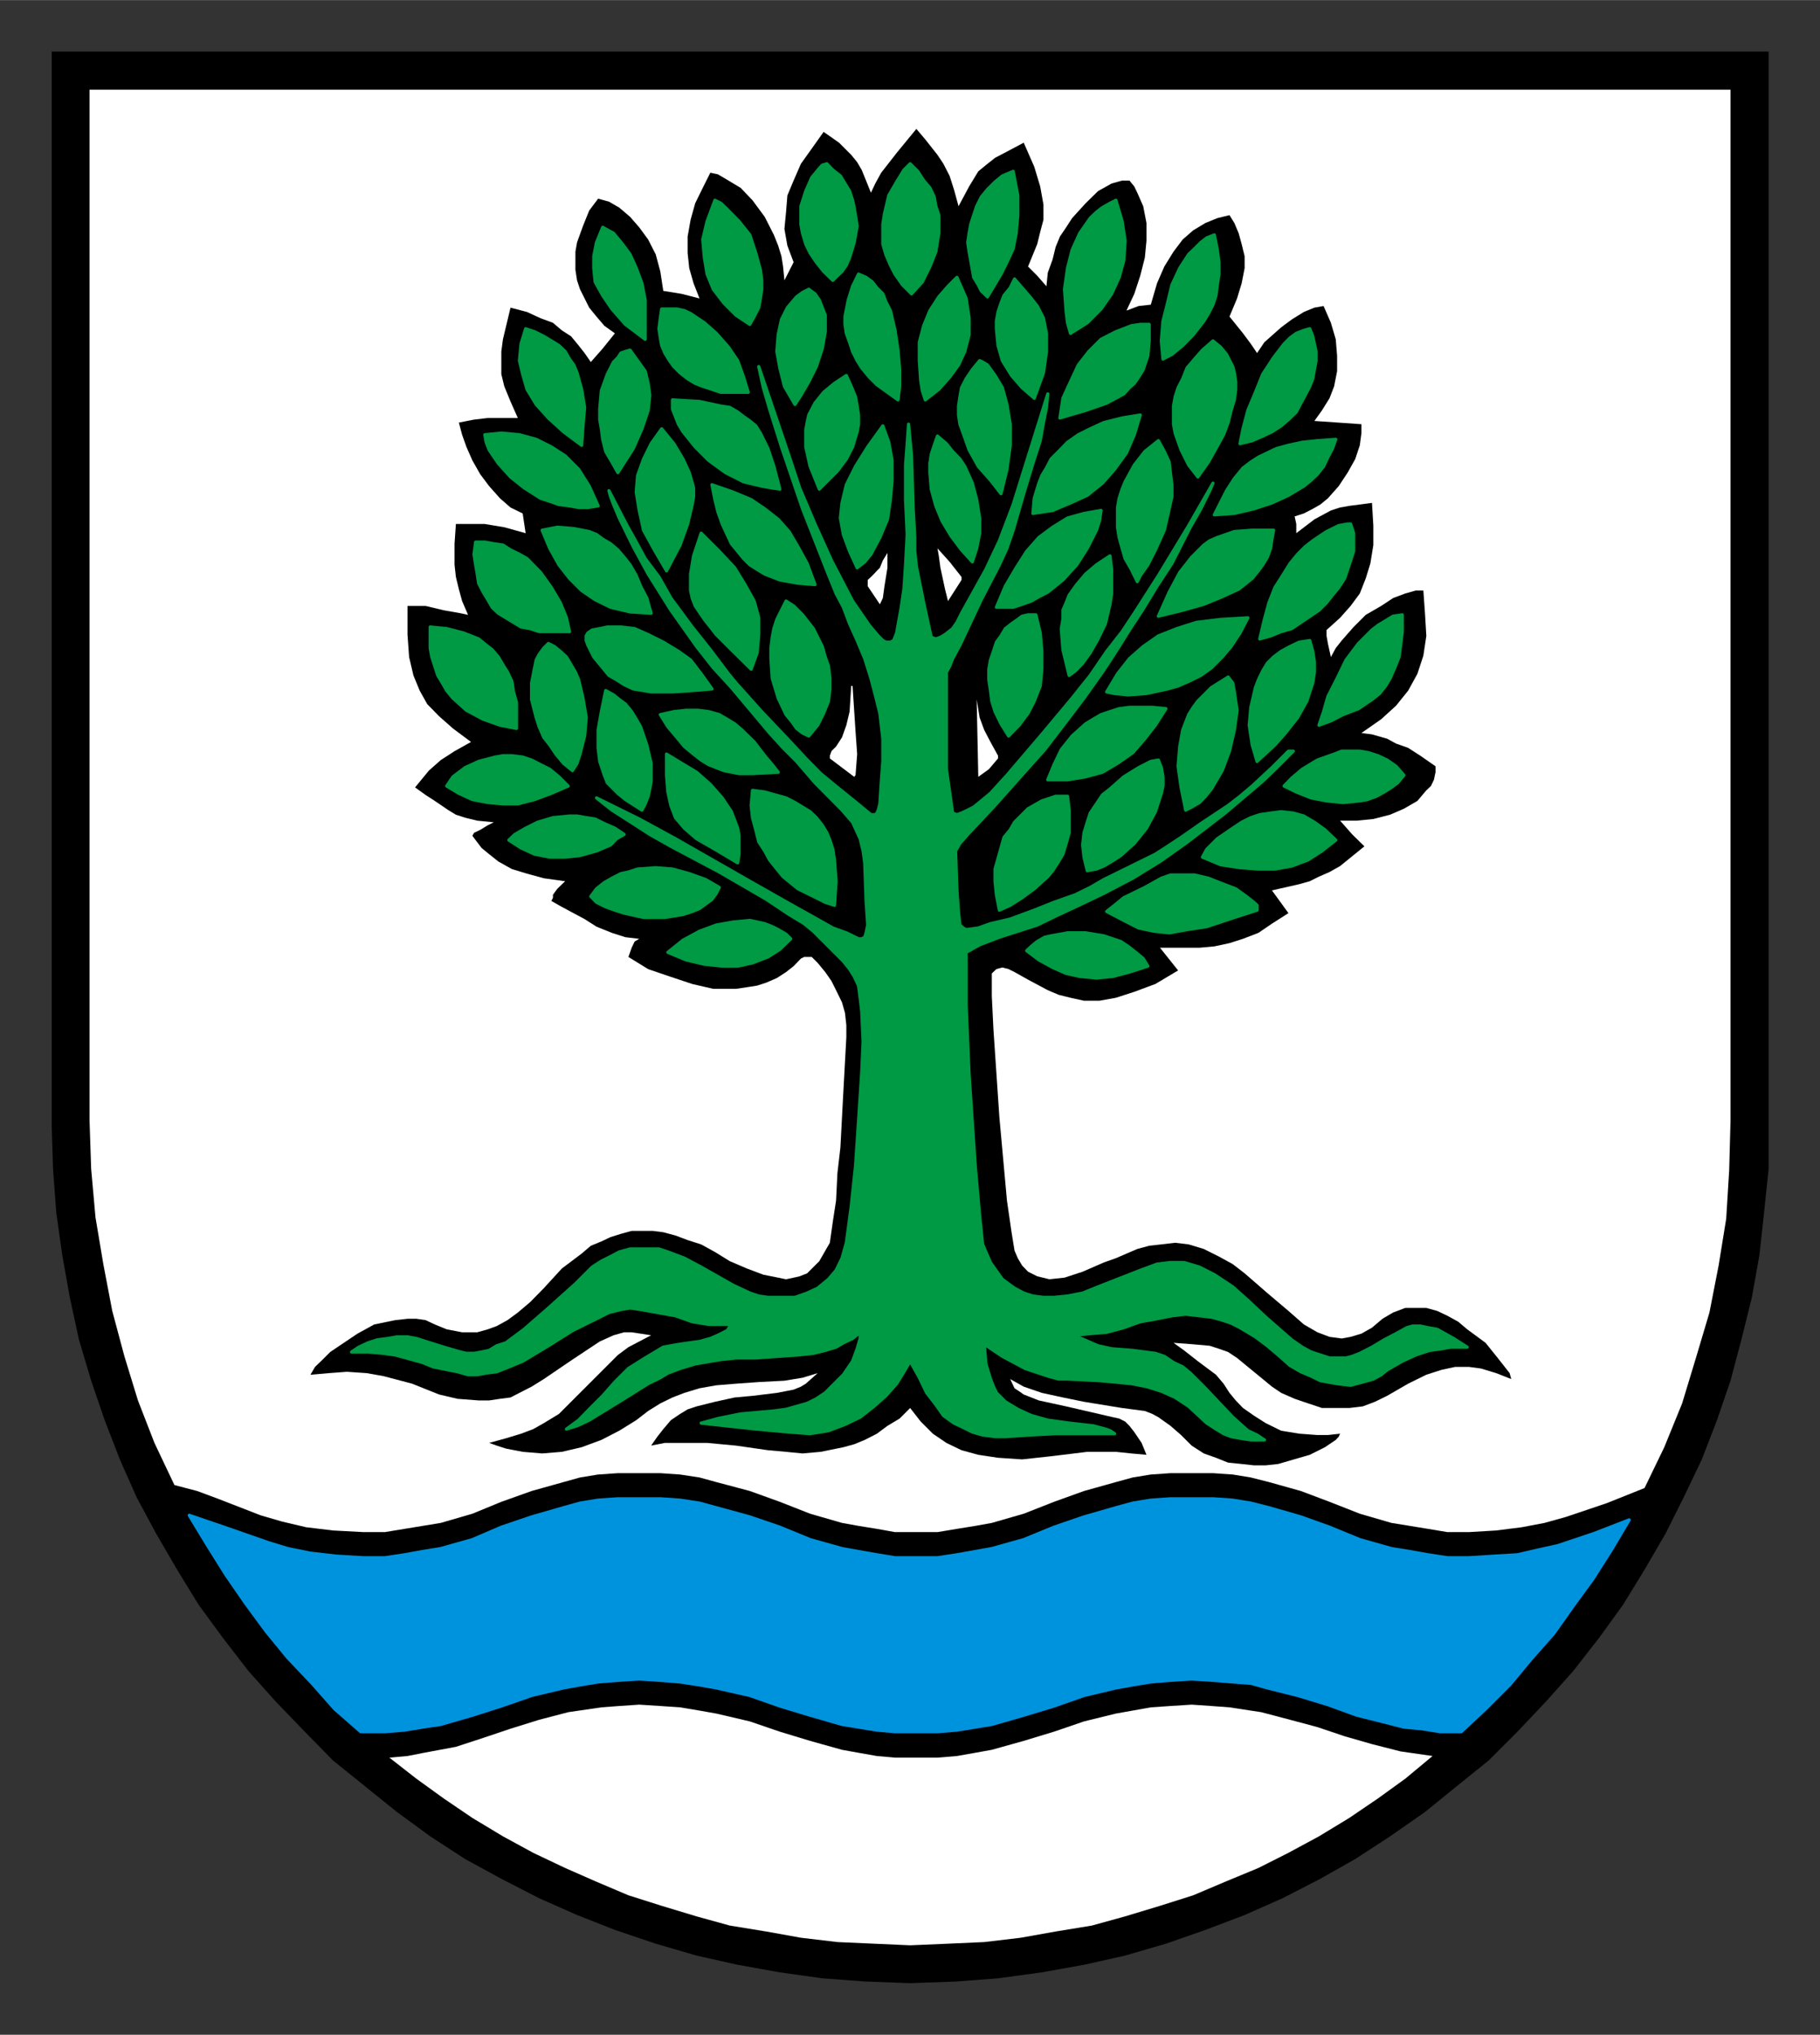<?xml version="1.0" encoding="UTF-8"?>
<!DOCTYPE svg  PUBLIC '-//W3C//DTD SVG 1.0//EN'  'http://www.w3.org/TR/2001/REC-SVG-20010904/DTD/svg10.dtd'>
<svg width="687" height="768" version="1.0" viewBox="-2.381 -2.381 84.138 94.05" xmlns="http://www.w3.org/2000/svg">
<rect x="-2.381" y="-2.381" width="84.138" height="94.05" fill="#333333" stroke="none"/>
<defs>
<clipPath id="b">
<path d="m354.48 510.24h63.71v-71.63h-63.71v71.63z"/>
</clipPath>
<clipPath id="a">
<path d="m354.48 510.24h63.71v-71.63h-63.71v71.63z"/>
</clipPath>
</defs>
<g transform="translate(-335.31 -487.72)">
<g transform="matrix(1.25 0 0 1.25 -107.92 -60.657)">
<g clip-path="url(#b)">
<path d="m354.59 438.7h63.5v39.69 1.63l-0.17 1.62-0.17 1.56-0.28 1.57-0.39 1.57-0.4 1.51-0.5 1.46-0.56 1.45-0.67 1.4-0.67 1.34-0.78 1.34-0.79 1.29-0.89 1.23-0.96 1.23-1.01 1.13-1.05 1.11-1.07 1.07-1.18 0.95-1.17 0.95-1.29 0.9-1.29 0.84-1.29 0.73-1.4 0.72-1.4 0.62-1.45 0.55-1.46 0.51-1.51 0.44-1.52 0.34-1.56 0.28-1.62 0.22-1.57 0.12-1.68 0.06-1.63-0.06-1.62-0.12-1.57-0.22-1.56-0.28-1.52-0.34-1.51-0.44-1.51-0.51-1.4-0.55-1.4-0.62-1.4-0.72-1.34-0.73-1.29-0.84-1.23-0.9-2.36-1.9-1.05-1.07-1.07-1.11-1.01-1.13-0.95-1.23-0.9-1.23-0.79-1.29-0.78-1.34-0.72-1.34-0.62-1.4-0.56-1.45-0.5-1.46-0.45-1.51-0.34-1.57-0.28-1.57-0.22-1.56-0.12-1.62-0.05-1.63v-39.69z" fill-rule="evenodd"/>
</g>
<g clip-path="url(#a)">
<path d="m376.32 498.88v0l-0.79 0.05-0.73 0.06-0.67 0.11-0.61 0.11-1.18 0.28-1.12 0.39-1.07 0.34-1.17 0.34-0.67 0.1-0.67 0.11-0.73 0.06h-0.78-0.11v0l-0.96-0.84-0.84-0.95-0.9-0.95-0.78-0.95-0.78-1.06-0.73-1.06-0.67-1.07-0.68-1.12v0l1.46 0.5 1.46 0.51 0.72 0.22 0.84 0.17 0.95 0.11 1.02 0.06v0h0.78l0.73-0.11 0.67-0.12 0.67-0.11 1.17-0.33 1.07-0.46 1.12-0.38 1.18-0.34 0.61-0.17 0.67-0.11 0.73-0.05h0.79v0h0.78l0.73 0.05 0.72 0.11 1.86 0.51 1.11 0.38 1.12 0.46 1.18 0.33 0.61 0.11 0.68 0.12 0.67 0.11h0.79v0h0.78l0.72-0.11 0.68-0.12 0.61-0.11 1.18-0.33 1.12-0.46 1.11-0.38 1.18-0.34 0.62-0.17 0.67-0.11 0.73-0.05h0.78v0h0.79l0.73 0.05 0.67 0.11 0.67 0.17 1.18 0.34 1.06 0.38 1.12 0.46 1.17 0.33 0.68 0.11 0.67 0.12 0.72 0.11h0.79v0l0.95-0.06 0.85-0.05 0.78-0.18 0.72-0.16 1.34-0.45 1.29-0.5v0l-0.66 1.11-0.68 1.07-0.73 1-0.72 1.02-0.84 0.95-0.79 0.95-0.89 0.89-0.9 0.84v0h-0.78l-0.68-0.11-0.66-0.06-0.62-0.16-1.12-0.28-1.07-0.39-1.12-0.34-1.12-0.28-0.61-0.17-0.67-0.05-0.73-0.06-0.79-0.05v0l-0.78 0.05-0.73 0.06-0.67 0.11-0.62 0.11-1.18 0.28-1.11 0.39-1.12 0.34-1.18 0.34-0.61 0.1-0.68 0.11-0.72 0.06h-0.78v0h-0.79l-0.67-0.06-0.68-0.11-0.61-0.1-1.18-0.34-1.12-0.34-1.11-0.39-1.24-0.28-0.62-0.11-0.72-0.11-0.73-0.06-0.78-0.05v0z" fill="#0093dd" stroke="#0093dd" stroke-linecap="round" stroke-linejoin="round" stroke-miterlimit="10" stroke-width=".12"/>
<path d="m399.44 490.04v0l-0.27-0.18-0.34-0.16-0.56-0.5-1.01-1.07-0.56-0.56-0.28-0.23-0.34-0.16-0.34-0.23-0.33-0.11-0.39-0.05-0.45-0.06v0l-0.78-0.06-0.5-0.11-0.9-0.39v0l0.61-0.06 0.61-0.05 0.63-0.17 0.61-0.22v0l0.62-0.11 0.55-0.11 0.51-0.06 0.51 0.06 0.44 0.05 0.4 0.11 0.33 0.11 0.33 0.17 0.57 0.34 0.44 0.33 0.46 0.39v0l0.38 0.34 0.4 0.23 0.38 0.16 0.34 0.17 0.28 0.05 0.34 0.06 0.5 0.06 0.45-0.12 0.39-0.11 0.29-0.16 0.22-0.18v0l0.56-0.32 0.5-0.23 0.51-0.17 0.44-0.06 0.34-0.06h0.28 0.33v0l-0.5-0.32-0.61-0.34-0.34-0.06-0.28-0.06h-0.29l-0.21 0.06v0l-0.4 0.22-0.44 0.23-0.45 0.27-0.45 0.23-0.28 0.11-0.23 0.06h-0.33-0.28l-0.68-0.22-0.33-0.18-0.39-0.27v0l-0.96-0.84-0.66-0.62-0.56-0.5v0l-0.68-0.45-0.55-0.28-0.57-0.17h-0.5l-0.5 0.06-0.62 0.23-1.56 0.61v0l-0.57 0.23-0.56 0.11-0.5 0.05h-0.39l-0.39-0.05-0.34-0.11-0.34-0.18-0.22-0.16-0.23-0.17-0.16-0.22-0.28-0.4-0.17-0.39-0.12-0.28v0l-0.11-1.06-0.16-1.8-0.23-3.41v0l-0.11-2.57v-1.96 0l0.5-0.28 0.73-0.28 1.4-0.45v0l0.68-0.33 0.73-0.34v0l1.05-0.5 1.07-0.56 1.01-0.62 0.95-0.67v0l1.46-1.12 1.39-1.18v0l0.57-0.55 0.56-0.56v0h-0.18v0l-0.61 0.61-0.73 0.68v0l-0.45 0.38-0.44 0.34-1.01 0.67v0l-0.73 0.51v0l-0.5 0.33-0.45 0.29v0l-1.91 0.94v0l-0.5 0.29-0.55 0.27v0l-0.79 0.28-0.73 0.29v0l-0.89 0.33v0l-0.73 0.17v0l-0.45 0.16-0.45 0.06v0l-0.11-0.06-0.12-0.11v0l-0.05-0.44-0.06-0.84-0.05-1.46v0l0.16-0.28 0.29-0.33 0.95-1.01v0l1.9-2.13v0l0.73-0.95v0l0.72-0.95v0l0.68-0.96v0l0.22-0.33v0l0.4-0.62 0.38-0.61v0l0.51-0.78v0l0.51-0.84 0.55-0.84v0l0.68-1.34v0l0.39-0.68 0.22-0.45 0.11-0.22v0l0.12-0.28v0l-0.9 1.57v0l-1.12 1.85v0l-0.89 1.39v0l-0.45 0.68-0.57 0.73v0l-0.61 0.89-0.67 0.84v0l-1.12 1.34-1.29 1.51-0.61 0.67-0.62 0.51-0.22 0.11-0.23 0.11-0.17 0.06-0.16-0.06v0l-0.11-0.78-0.12-0.84v0-0.67-0.73-1.46 0-0.39-0.34 0l0.12-0.22 0.11-0.28 0.27-0.5v0l0.79-1.68v0l0.67-1.29v0l0.28-0.61 0.23-0.67 0.39-1.35v0l0.34-1.12v0l0.27-0.84v0l0.12-0.67v0l0.11-0.56 0.05-0.5v0l-0.84 2.68v0l-0.44 1.41-0.51 1.34v0l-0.5 1.06-0.56 1.01v0l-0.34 0.61-0.17 0.34-0.16 0.23v0l-0.28 0.22-0.17 0.1-0.17 0.06-0.17-0.06v0l-0.11-0.5-0.17-0.78-0.27-1.34v0l-0.06-0.56v-0.51l-0.06-1.06v0l-0.06-1.96-0.11-1.17v0l-0.05 0.72-0.06 0.79v0 1.28l0.06 1.29v0l-0.06 1.12v0l-0.06 0.9-0.11 0.73v0l-0.11 0.61-0.05 0.28-0.11 0.28v0l-0.12 0.06h-0.06-0.11v0l-0.11-0.06-0.17-0.17-0.33-0.39-0.62-0.9v0l-0.78-1.5v0l-0.61-1.35-0.57-1.34v0l-0.39-1.18v0l-1.12-3.3v0l0.17 0.78 0.23 0.79v0l0.44 1.4 0.78 2.29 0.9 2.29 0.34 0.84 0.27 0.51v0l0.23 0.61 0.28 0.62 0.28 0.67 0.23 0.73v0l0.16 0.61 0.17 0.68v0l0.11 0.94v0.84l-0.06 0.79-0.05 0.78v0l-0.06 0.23-0.05 0.11-0.06 0.06h-0.16v0l-0.62-0.51-0.62-0.5-0.62-0.51-0.55-0.56v0l-0.68-0.73v0l-0.95-1-0.95-1.06v0l-0.28-0.34v0l-0.67-0.89v0l-0.67-0.84v0l-0.79-1.07v0l-0.44-0.78v0l-0.51-0.68v0l-0.33-0.61-0.34-0.61-0.67-1.29v0l0.06 0.22 0.11 0.29 0.21 0.5v0l0.52 1.06 0.55 1.01v0l0.84 1.34 0.95 1.34v0l0.62 0.79 0.67 0.73v0l1.41 1.68v0l0.5 0.55 0.5 0.5v0l0.68 0.79v0l1 1.01v0l0.39 0.45v0l0.28 0.61v0l0.11 0.45 0.06 0.44v0l0.05 1.41 0.06 0.89-0.06 0.29-0.05 0.16v0l-0.11 0.06h-0.12v0l-0.45-0.22-0.5-0.18v0l-0.78-0.44-0.72-0.4-1.57-0.89v0l-2.75-1.57v0l-1.34-0.73v0l-1.58-0.78v0l0.57 0.45 0.61 0.39v0l0.79 0.51 0.78 0.44v0l1.79 0.95 1.74 1.01v0l0.84 0.56 0.56 0.34 0.34 0.28v0l1.11 1.11 0.23 0.29 0.17 0.27 0.16 0.34 0.06 0.45 0.06 0.51v0l0.05 1.11-0.05 1.12v0l-0.12 1.84-0.11 1.63-0.16 1.51-0.18 1.34v0l-0.16 0.57-0.22 0.45-0.28 0.33-0.4 0.33-0.39 0.18-0.45 0.16h-0.5-0.5v0l-0.34-0.05-0.33-0.11-0.62-0.29-1.18-0.67-0.62-0.33-0.61-0.23-0.33-0.11h-0.34-0.34-0.39v0l-0.4 0.11-0.32 0.17-0.34 0.17-0.34 0.22v0l-0.62 0.62v0l-1.06 0.95-0.84 0.73-0.67 0.5-0.34 0.11-0.28 0.17-0.28 0.06-0.28 0.05h-0.28l-0.22-0.05-0.62-0.18-0.67-0.21v0l-0.34-0.11-0.33-0.06h-0.39l-0.34 0.06-0.39 0.05-0.34 0.11-0.34 0.16-0.27 0.18v0h0.61l0.57 0.05 0.44 0.06 0.4 0.11 0.61 0.17 0.39 0.16v0l0.9 0.18 0.39 0.11h0.34l0.33-0.06 0.39-0.05 0.45-0.18 0.51-0.21v0l0.95-0.57 0.89-0.56v0l0.89-0.44 0.46-0.23 0.44-0.11v0l0.34-0.06 0.39 0.06v0l0.62 0.11 0.67 0.12 0.62 0.22 0.61 0.1v0h0.45 0.39v0l-0.16 0.23-0.34 0.17-0.28 0.12-0.4 0.11-0.72 0.1-0.34 0.06-0.28 0.05v0l-0.67 0.4-0.62 0.39-0.5 0.5-0.45 0.51v0l-0.5 0.5-0.39 0.4-0.45 0.33v0l0.39-0.12 0.45-0.21 1.11-0.68 1.07-0.67 0.45-0.22 0.28-0.17v0l0.45-0.17 0.56-0.17 0.95-0.16 0.56-0.06h0.73v0l1.56-0.11 0.57-0.06 0.44-0.11 0.4-0.12 0.27-0.16 0.34-0.16 0.28-0.23v0 0.23l-0.11 0.38-0.17 0.46-0.34 0.5-0.67 0.67-0.33 0.22-0.34 0.17-0.78 0.22-0.45 0.06v0l-1.23 0.11-0.84 0.17-0.62 0.17v0l2.02 0.22 1.23 0.11 0.78 0.06v0l0.68-0.11 0.61-0.23 0.56-0.27 0.51-0.4 0.44-0.39 0.4-0.45 0.27-0.44 0.23-0.39v0l0.34 0.61 0.27 0.56 0.34 0.44 0.28 0.4 0.39 0.28 0.34 0.16 0.34 0.17 0.38 0.11 0.46 0.06h0.38l0.91-0.06 0.95-0.05h1.05v0h1.13v0l-0.17-0.11-0.17-0.06-0.45-0.12-0.89-0.1v0l-0.79-0.11-0.61-0.17-0.5-0.23-0.46-0.28-0.33-0.33-0.11-0.23-0.11-0.28-0.17-0.56-0.06-0.73v0l0.34 0.23 0.33 0.22 0.84 0.45 0.84 0.28 0.4 0.11h0.33v0l1.18 0.06 0.56 0.05 0.62 0.06 0.56 0.11 0.55 0.17 0.51 0.23 0.5 0.33v0l0.67 0.62 0.34 0.22 0.28 0.17 0.28 0.11 0.33 0.06 0.4 0.06h0.5v0z" fill="#094" fill-rule="evenodd" stroke="#094" stroke-linecap="round" stroke-linejoin="round" stroke-miterlimit="10" stroke-width=".12"/>
<path d="m395.13 472.52v0l-0.17-0.28-0.28-0.23-0.28-0.22-0.27-0.18-0.63-0.21-0.67-0.11h-0.67l-0.61 0.11-0.23 0.05-0.28 0.16-0.22 0.18-0.17 0.16v0l0.45 0.34 0.51 0.28 0.5 0.22 0.5 0.11 0.62 0.06 0.61-0.06 0.61-0.16 0.68-0.22v0z" fill="#094" fill-rule="evenodd" stroke="#094" stroke-linecap="round" stroke-linejoin="round" stroke-miterlimit="10" stroke-width=".12"/>
<path d="m381.92 471.51v0l-0.17-0.17-0.29-0.17-0.22-0.11-0.28-0.11-0.55-0.12-0.62 0.06-0.62 0.11-0.62 0.23-0.61 0.33-0.56 0.45v0l0.67 0.28 0.68 0.16 0.66 0.07h0.57l0.55-0.12 0.57-0.22 0.44-0.28 0.4-0.39v0z" fill="#094" fill-rule="evenodd" stroke="#094" stroke-linecap="round" stroke-linejoin="round" stroke-miterlimit="10" stroke-width=".12"/>
<path d="m399.17 470.45v0-0.18l-0.12-0.11-0.28-0.22-0.39-0.28-0.45-0.17-0.56-0.22-0.51-0.12h-0.5-0.39v0l-0.34 0.12-0.61 0.34-0.78 0.38-0.34 0.28-0.29 0.23v0l0.63 0.33 0.55 0.28 0.57 0.12 0.56 0.06 0.66-0.12 0.73-0.11 0.84-0.28 1.02-0.33v0z" fill="#094" fill-rule="evenodd" stroke="#094" stroke-linecap="round" stroke-linejoin="round" stroke-miterlimit="10" stroke-width=".12"/>
<path d="m379.28 469.61v0l-0.5-0.29-0.61-0.22-0.62-0.17-0.62-0.05-0.67 0.05-0.34 0.11-0.28 0.06-0.33 0.17-0.28 0.16-0.29 0.23-0.21 0.28v0l0.21 0.22 0.34 0.17 0.34 0.12 0.34 0.11 0.72 0.16h0.79l0.67-0.11 0.34-0.11 0.27-0.11 0.46-0.34 0.16-0.22 0.11-0.22v0z" fill="#094" fill-rule="evenodd" stroke="#094" stroke-linecap="round" stroke-linejoin="round" stroke-miterlimit="10" stroke-width=".12"/>
<path d="m389.64 470.45v0l0.4-0.18 0.44-0.28 0.45-0.33 0.5-0.45 0.18-0.22 0.22-0.34 0.16-0.27 0.12-0.4 0.11-0.39v-0.39-0.45l-0.06-0.51v0h-0.23-0.21l-0.51 0.17-0.51 0.29-0.5 0.5-0.16 0.28-0.23 0.28-0.33 1.17v0.45l0.05 0.5 0.11 0.57v0z" fill="#094" fill-rule="evenodd" stroke="#094" stroke-linecap="round" stroke-linejoin="round" stroke-miterlimit="10" stroke-width=".12"/>
<path d="m383.54 470.27v0l0.06-0.89-0.06-0.79-0.06-0.39-0.11-0.34-0.11-0.27-0.17-0.28-0.22-0.28-0.23-0.22-0.56-0.34-0.33-0.17-0.4-0.11-0.39-0.11-0.45-0.06v0l-0.05 0.56 0.05 0.45 0.12 0.45 0.11 0.44 0.22 0.34 0.18 0.33 0.27 0.34 0.23 0.28 0.55 0.45 0.57 0.28 0.44 0.22 0.34 0.11v0z" fill="#094" fill-rule="evenodd" stroke="#094" stroke-linecap="round" stroke-linejoin="round" stroke-miterlimit="10" stroke-width=".12"/>
<path d="m392.89 468.99v0l0.34-0.06 0.27-0.11 0.29-0.17 0.34-0.22 0.5-0.45 0.45-0.56 0.33-0.61 0.22-0.68 0.06-0.27v-0.34l-0.06-0.34-0.11-0.28v0l-0.28 0.05-0.45 0.23-0.55 0.34-0.51 0.45-0.28 0.22-0.22 0.33-0.23 0.34-0.11 0.34-0.12 0.39-0.05 0.45 0.05 0.45 0.12 0.5v0z" fill="#094" fill-rule="evenodd" stroke="#094" stroke-linecap="round" stroke-linejoin="round" stroke-miterlimit="10" stroke-width=".12"/>
<path d="m402.08 467.86v0l-0.4-0.38-0.39-0.28-0.39-0.23-0.39-0.11-0.45-0.05-0.39 0.05-0.4 0.06-0.33 0.11-0.34 0.17-0.33 0.22-0.57 0.39-0.39 0.39-0.16 0.29v0l0.67 0.28 0.72 0.11 0.68 0.05h0.61l0.62-0.11 0.61-0.23 0.51-0.33 0.51-0.4v0z" fill="#094" fill-rule="evenodd" stroke="#094" stroke-linecap="round" stroke-linejoin="round" stroke-miterlimit="10" stroke-width=".12"/>
<path d="m379.96 468.7v0l0.05-0.32v-0.34-0.34l-0.05-0.28-0.23-0.61-0.34-0.51-0.44-0.5-0.51-0.45-0.55-0.33-0.56-0.34v0 0.78l0.05 0.62 0.11 0.5 0.17 0.45 0.33 0.39 0.45 0.39 0.68 0.39 0.84 0.5v0z" fill="#094" fill-rule="evenodd" stroke="#094" stroke-linecap="round" stroke-linejoin="round" stroke-miterlimit="10" stroke-width=".12"/>
<path d="m375.76 467.65v0l-0.34-0.23-0.39-0.17-0.34-0.17-0.33-0.05-0.34-0.06h-0.28l-0.61 0.06-0.57 0.17-0.44 0.22-0.4 0.23-0.22 0.21v0l0.45 0.29 0.5 0.23 0.56 0.11h0.57l0.55-0.06 0.61-0.17 0.52-0.22 0.22-0.23 0.28-0.16v0z" fill="#094" fill-rule="evenodd" stroke="#094" stroke-linecap="round" stroke-linejoin="round" stroke-miterlimit="10" stroke-width=".12"/>
<path d="m396.53 466.75v0l0.22-0.11 0.29-0.17 0.22-0.23 0.22-0.27 0.4-0.68 0.27-0.72 0.18-0.78 0.1-0.73-0.1-0.68-0.06-0.33-0.17-0.22v0l-0.62 0.39-0.5 0.5-0.17 0.23-0.17 0.27-0.22 0.57-0.11 0.61-0.06 0.73 0.11 0.78 0.17 0.84v0z" fill="#094" fill-rule="evenodd" stroke="#094" stroke-linecap="round" stroke-linejoin="round" stroke-miterlimit="10" stroke-width=".12"/>
<path d="m376.42 466.75v0l0.12-0.23 0.11-0.28 0.06-0.27 0.05-0.29v-0.66l-0.16-0.68-0.23-0.67-0.16-0.28-0.17-0.28-0.23-0.28-0.23-0.17-0.21-0.17-0.29-0.16v0l-0.16 0.78-0.12 0.68v0.66l0.06 0.5 0.17 0.51 0.11 0.28 0.39 0.39 0.28 0.23 0.61 0.39v0z" fill="#094" fill-rule="evenodd" stroke="#094" stroke-linecap="round" stroke-linejoin="round" stroke-miterlimit="10" stroke-width=".12"/>
<path d="m373.69 465.86v0l-0.34-0.34-0.34-0.28-0.34-0.17-0.33-0.17-0.33-0.11-0.4-0.05h-0.33l-0.29 0.05-0.61 0.16-0.5 0.23-0.45 0.34-0.23 0.34v0l0.45 0.27 0.5 0.23 0.57 0.11 0.56 0.05h0.55l0.62-0.16 0.62-0.23 0.62-0.27v0z" fill="#094" fill-rule="evenodd" stroke="#094" stroke-linecap="round" stroke-linejoin="round" stroke-miterlimit="10" stroke-width=".12"/>
<path d="m404.6 465.46v0l-0.29-0.33-0.33-0.23-0.34-0.16-0.34-0.11-0.33-0.06h-0.34-0.33l-0.28 0.11-0.62 0.22-0.56 0.34-0.39 0.33-0.28 0.29v0l0.45 0.22 0.55 0.22 0.57 0.11 0.61 0.06 0.62-0.06 0.28-0.05 0.33-0.12 0.29-0.16 0.27-0.17 0.23-0.17 0.23-0.28v0z" fill="#094" fill-rule="evenodd" stroke="#094" stroke-linecap="round" stroke-linejoin="round" stroke-miterlimit="10" stroke-width=".12"/>
<path d="m395.8 463v0l-0.5-0.05h-0.45-0.4l-0.38 0.05-0.34 0.11-0.33 0.11-0.29 0.17-0.28 0.17-0.5 0.45-0.4 0.5-0.27 0.56-0.23 0.56v0h0.73l0.67-0.11 0.62-0.17 0.56-0.33 0.56-0.39 0.45-0.52 0.39-0.5 0.39-0.61v0z" fill="#094" fill-rule="evenodd" stroke="#094" stroke-linecap="round" stroke-linejoin="round" stroke-miterlimit="10" stroke-width=".12"/>
<path d="m381.46 465.35v0l-0.22-0.28-0.28-0.33-0.39-0.51-0.45-0.44-0.27-0.23-0.28-0.17-0.29-0.17-0.39-0.11-0.39-0.05h-0.45l-0.45 0.05-0.5 0.11v0l0.28 0.45 0.33 0.39 0.28 0.34 0.34 0.28 0.28 0.22 0.28 0.17 0.56 0.22 0.56 0.11h0.5l0.95-0.05v0z" fill="#094" fill-rule="evenodd" stroke="#094" stroke-linecap="round" stroke-linejoin="round" stroke-miterlimit="10" stroke-width=".12"/>
<path d="m373.85 465.29v0l0.17-0.27 0.11-0.34 0.17-0.67 0.06-0.68-0.12-0.72-0.16-0.68-0.12-0.28-0.16-0.27-0.17-0.29-0.23-0.21-0.22-0.18-0.22-0.11v0l-0.17 0.17-0.17 0.23-0.11 0.21-0.06 0.29-0.11 0.56v0.61l0.17 0.67 0.11 0.34 0.17 0.39 0.22 0.28 0.23 0.34 0.28 0.34 0.33 0.27v0z" fill="#094" fill-rule="evenodd" stroke="#094" stroke-linecap="round" stroke-linejoin="round" stroke-miterlimit="10" stroke-width=".12"/>
<path d="m399.17 464.95v0l0.66-0.61 0.39-0.44 0.45-0.57 0.34-0.61 0.11-0.34 0.11-0.33 0.06-0.4v-0.38l-0.06-0.39-0.11-0.4v0l-0.39 0.06-0.34 0.16-0.33 0.18-0.28 0.21-0.23 0.23-0.17 0.28-0.16 0.33-0.11 0.29-0.17 0.73-0.06 0.66 0.11 0.73 0.18 0.61v0z" fill="#094" fill-rule="evenodd" stroke="#094" stroke-linecap="round" stroke-linejoin="round" stroke-miterlimit="10" stroke-width=".12"/>
<path d="m382.59 464.01v0l0.33-0.4 0.22-0.44 0.18-0.45 0.05-0.45v-0.39l-0.05-0.45-0.12-0.34-0.11-0.39-0.33-0.66-0.4-0.51-0.33-0.33-0.28-0.18v0l-0.34 0.68-0.11 0.34-0.06 0.32-0.05 0.4v0.39l0.05 0.73 0.22 0.73 0.29 0.61 0.23 0.28 0.16 0.23 0.22 0.17 0.23 0.11v0z" fill="#094" fill-rule="evenodd" stroke="#094" stroke-linecap="round" stroke-linejoin="round" stroke-miterlimit="10" stroke-width=".12"/>
<path d="m389.98 464.01v0l0.39-0.4 0.33-0.44 0.23-0.45 0.22-0.56 0.06-0.62v-0.66l-0.06-0.68-0.16-0.67v0h-0.29l-0.22 0.05-0.16 0.12-0.23 0.16-0.23 0.18-0.16 0.27-0.17 0.23-0.11 0.34-0.11 0.32-0.06 0.34v0.39l0.06 0.4 0.05 0.39 0.12 0.39 0.22 0.45 0.28 0.45v0z" fill="#094" fill-rule="evenodd" stroke="#094" stroke-linecap="round" stroke-linejoin="round" stroke-miterlimit="10" stroke-width=".12"/>
<path d="m371.78 463.73v0-0.51-0.45l-0.11-0.39-0.06-0.39-0.16-0.34-0.17-0.27-0.17-0.29-0.23-0.27-0.22-0.17-0.28-0.23-0.56-0.22-0.62-0.16-0.61-0.06v0 0.38 0.4l0.06 0.33 0.22 0.68 0.17 0.28 0.16 0.28 0.23 0.28 0.5 0.45 0.62 0.33 0.62 0.22 0.61 0.12v0z" fill="#094" fill-rule="evenodd" stroke="#094" stroke-linecap="round" stroke-linejoin="round" stroke-miterlimit="10" stroke-width=".12"/>
<path d="m401.46 463.61v0l0.44-0.16 0.45-0.23 0.57-0.22 0.5-0.34 0.28-0.22 0.22-0.28 0.17-0.28 0.17-0.39 0.16-0.4 0.06-0.44 0.06-0.5v-0.62 0l-0.34 0.05-0.56 0.34-0.22 0.17-0.5 0.5-0.46 0.61-0.33 0.68-0.34 0.67-0.16 0.56-0.17 0.5v0z" fill="#094" fill-rule="evenodd" stroke="#094" stroke-linecap="round" stroke-linejoin="round" stroke-miterlimit="10" stroke-width=".12"/>
<path d="m398.83 459.64v0l-1.01 0.06-0.9 0.11-0.72 0.23-0.68 0.27-0.56 0.39-0.51 0.45-0.44 0.56-0.4 0.67v0l0.29 0.06 0.5 0.05 0.68-0.05 0.78-0.17 0.39-0.11 0.39-0.17 0.45-0.22 0.39-0.28 0.4-0.4 0.33-0.39 0.33-0.5 0.29-0.56v0z" fill="#094" fill-rule="evenodd" stroke="#094" stroke-linecap="round" stroke-linejoin="round" stroke-miterlimit="10" stroke-width=".12"/>
<path d="m379.01 462.27v0l-0.4-0.56-0.39-0.51v0l-0.45-0.32-0.56-0.34-0.56-0.28-0.5-0.22v0l-0.51-0.06h-0.5v0l-0.28 0.06-0.28 0.05v0l-0.16 0.11-0.06 0.11v0.17l0.06 0.17v0l0.22 0.44 0.33 0.4v0l0.23 0.28 0.28 0.16 0.28 0.18 0.34 0.16v0l0.66 0.11h0.79l0.73-0.05 0.73-0.06v0z" fill="#094" fill-rule="evenodd" stroke="#094" stroke-linecap="round" stroke-linejoin="round" stroke-miterlimit="10" stroke-width=".12"/>
<path d="m392.22 461.77v0l0.23-0.17 0.27-0.28 0.28-0.39 0.29-0.51 0.27-0.56 0.17-0.72 0.06-0.4v-0.44-0.45l-0.06-0.5v0l-0.5 0.33-0.4 0.34-0.33 0.39-0.28 0.39-0.11 0.28-0.12 0.28v0.34l-0.06 0.34 0.06 0.78 0.23 0.95v0z" fill="#094" fill-rule="evenodd" stroke="#094" stroke-linecap="round" stroke-linejoin="round" stroke-miterlimit="10" stroke-width=".12"/>
<path d="m380.46 461.54v0l0.22-0.61 0.06-0.67v-0.62l-0.17-0.62-0.34-0.61-0.38-0.62-0.57-0.61-0.67-0.67v0l-0.28 0.84-0.11 0.67v0.34 0.27l0.06 0.28 0.11 0.29 0.34 0.5 0.44 0.56 0.56 0.56 0.73 0.72v0z" fill="#094" fill-rule="evenodd" stroke="#094" stroke-linecap="round" stroke-linejoin="round" stroke-miterlimit="10" stroke-width=".12"/>
<path d="m399.27 460.42v0l0.4-0.11 0.39-0.16 0.39-0.11 0.34-0.23 0.67-0.45 0.28-0.28 0.22-0.28 0.23-0.28 0.22-0.34 0.22-0.66 0.11-0.34v-0.34-0.33l-0.11-0.34v0h-0.11l-0.33 0.06-0.45 0.22-0.51 0.34-0.28 0.22-0.28 0.28-0.28 0.34-0.28 0.45-0.28 0.44-0.22 0.56-0.17 0.62-0.17 0.72v0z" fill="#094" fill-rule="evenodd" stroke="#094" stroke-linecap="round" stroke-linejoin="round" stroke-miterlimit="10" stroke-width=".12"/>
<path d="m373.74 460.15v0l-0.11-0.51-0.23-0.56-0.33-0.56-0.4-0.56-0.5-0.51-0.28-0.16-0.33-0.16-0.28-0.18-0.34-0.05-0.33-0.06h-0.34v0l-0.06 0.45 0.06 0.39 0.06 0.34 0.05 0.34 0.17 0.33 0.17 0.28 0.16 0.28 0.23 0.22 0.84 0.51 0.34 0.06 0.33 0.11h0.39 0.39 0.34v0z" fill="#094" fill-rule="evenodd" stroke="#094" stroke-linecap="round" stroke-linejoin="round" stroke-miterlimit="10" stroke-width=".12"/>
<path d="m395.52 459.58v0l0.9-0.22 0.78-0.22 0.68-0.28 0.61-0.28 0.28-0.22 0.22-0.18 0.23-0.28 0.16-0.22 0.17-0.28 0.12-0.33 0.05-0.34 0.06-0.33v0h-0.79l-0.66 0.05-0.63 0.22-0.28 0.12-0.22 0.16-0.45 0.45-0.44 0.56-0.39 0.73-0.4 0.89v0z" fill="#094" fill-rule="evenodd" stroke="#094" stroke-linecap="round" stroke-linejoin="round" stroke-miterlimit="10" stroke-width=".12"/>
<path d="m376.76 459.47v0l-0.16-0.56-0.23-0.44-0.16-0.39-0.23-0.4-0.22-0.28-0.23-0.27-0.27-0.23-0.29-0.17-0.23-0.17-0.27-0.11-0.57-0.11-0.61-0.05-0.56 0.11v0l0.28 0.67 0.34 0.61 0.39 0.5 0.45 0.45 0.5 0.34 0.57 0.28 0.72 0.17 0.78 0.05v0z" fill="#094" fill-rule="evenodd" stroke="#094" stroke-linecap="round" stroke-linejoin="round" stroke-miterlimit="10" stroke-width=".12"/>
<path d="m393.4 455.67v0l-0.63 0.11-0.61 0.17-0.55 0.34-0.51 0.38-0.45 0.51-0.39 0.61-0.4 0.68-0.33 0.78v0h0.33 0.29l0.33-0.11 0.34-0.12 0.28-0.16 0.33-0.17 0.56-0.45 0.51-0.56 0.39-0.61 0.34-0.67 0.11-0.34 0.06-0.39v0z" fill="#094" fill-rule="evenodd" stroke="#094" stroke-linecap="round" stroke-linejoin="round" stroke-miterlimit="10" stroke-width=".12"/>
<path d="m382.82 458.41v0l-0.29-0.78-0.34-0.62-0.33-0.56-0.4-0.45-0.5-0.39-0.5-0.34-0.67-0.28-0.78-0.27v0l0.11 0.55 0.11 0.45 0.16 0.45 0.18 0.39 0.16 0.34 0.23 0.28 0.22 0.27 0.23 0.23 0.27 0.17 0.28 0.17 0.56 0.22 0.67 0.12 0.63 0.05v0z" fill="#094" fill-rule="evenodd" stroke="#094" stroke-linecap="round" stroke-linejoin="round" stroke-miterlimit="10" stroke-width=".12"/>
<path d="m394.74 458.3v0l0.11-0.22 0.28-0.4 0.28-0.55 0.33-0.73 0.18-0.79 0.1-0.45v-0.44l-0.05-0.39-0.05-0.45-0.18-0.39-0.22-0.4v0l-0.5 0.4-0.39 0.5-0.34 0.62-0.11 0.27-0.11 0.34-0.06 0.34v0.39 0.34l0.06 0.38 0.11 0.4 0.11 0.38 0.23 0.4 0.22 0.45v0z" fill="#094" fill-rule="evenodd" stroke="#094" stroke-linecap="round" stroke-linejoin="round" stroke-miterlimit="10" stroke-width=".12"/>
<path d="m377.33 457.9v0l0.5-0.95 0.28-0.78 0.17-0.72 0.05-0.29v-0.33l-0.16-0.56-0.23-0.5-0.34-0.57-0.45-0.55v0l-0.39 0.55-0.28 0.57-0.22 0.61-0.05 0.61 0.11 0.68 0.16 0.73 0.4 0.73 0.45 0.77v0z" fill="#094" fill-rule="evenodd" stroke="#094" stroke-linecap="round" stroke-linejoin="round" stroke-miterlimit="10" stroke-width=".12"/>
<path d="m384.38 457.79v0l0.28-0.22 0.23-0.28 0.33-0.62 0.28-0.67 0.11-0.73 0.06-0.72v-0.73l-0.12-0.67-0.22-0.61v0l-0.56 0.78-0.45 0.72-0.34 0.68-0.16 0.67-0.06 0.56 0.11 0.61 0.23 0.62 0.28 0.61v0z" fill="#094" fill-rule="evenodd" stroke="#094" stroke-linecap="round" stroke-linejoin="round" stroke-miterlimit="10" stroke-width=".12"/>
<path d="m388.64 457.57v0l0.16-0.5 0.11-0.56v-0.56l-0.11-0.68-0.16-0.61-0.28-0.62-0.18-0.27-0.27-0.28-0.23-0.29-0.33-0.28v0l-0.12 0.34-0.11 0.34-0.05 0.33v0.34l0.05 0.61 0.17 0.62 0.23 0.56 0.33 0.55 0.39 0.52 0.4 0.44v0z" fill="#094" fill-rule="evenodd" stroke="#094" stroke-linecap="round" stroke-linejoin="round" stroke-miterlimit="10" stroke-width=".12"/>
<path d="m402.08 453.04v0l-0.68 0.05-0.56 0.06-0.51 0.11-0.44 0.12-0.34 0.16-0.33 0.16-0.28 0.18-0.29 0.22-0.32 0.39-0.29 0.45-0.45 0.89v0l0.74-0.05 0.72-0.17 0.67-0.22 0.61-0.28 0.57-0.34 0.27-0.22 0.23-0.22 0.23-0.29 0.16-0.34 0.17-0.32 0.12-0.34v0z" fill="#094" fill-rule="evenodd" stroke="#094" stroke-linecap="round" stroke-linejoin="round" stroke-miterlimit="10" stroke-width=".12"/>
<path d="m390.88 455.78v0l0.73-0.11 0.66-0.28 0.62-0.28 0.56-0.45 0.45-0.51 0.44-0.61 0.29-0.67 0.22-0.73v0l-0.67 0.11-0.68 0.17-0.5 0.23-0.44 0.22-0.4 0.28-0.33 0.34-0.28 0.28-0.17 0.33-0.17 0.28-0.11 0.28-0.17 0.56-0.05 0.56v0z" fill="#094" fill-rule="evenodd" stroke="#094" stroke-linecap="round" stroke-linejoin="round" stroke-miterlimit="10" stroke-width=".12"/>
<path d="m374.8 455.5v0l-0.33-0.73-0.39-0.62-0.5-0.5-0.51-0.33-0.56-0.28-0.62-0.17-0.67-0.06-0.61 0.06v0l0.05 0.28 0.11 0.28 0.34 0.5 0.45 0.5 0.5 0.4 0.61 0.39 0.34 0.11 0.34 0.12 0.39 0.05 0.34 0.06h0.34l0.38-0.06v0z" fill="#094" fill-rule="evenodd" stroke="#094" stroke-linecap="round" stroke-linejoin="round" stroke-miterlimit="10" stroke-width=".12"/>
<path d="m389.7 455.05v0l0.22-0.9 0.12-0.89v-0.78l-0.12-0.73-0.17-0.62-0.27-0.45-0.28-0.39-0.18-0.11-0.11-0.05v0l-0.27 0.33-0.23 0.34-0.17 0.33-0.06 0.34-0.05 0.34v0.33l0.05 0.34 0.12 0.33 0.22 0.62 0.34 0.61 0.45 0.51 0.39 0.5v0z" fill="#094" fill-rule="evenodd" stroke="#094" stroke-linecap="round" stroke-linejoin="round" stroke-miterlimit="10" stroke-width=".12"/>
<path d="m382.98 454.88v0l0.67-0.67 0.33-0.44 0.23-0.45 0.17-0.56 0.05-0.28v-0.34l-0.05-0.33-0.06-0.34-0.16-0.39-0.18-0.4v0l-0.44 0.29-0.4 0.33-0.32 0.4-0.23 0.44-0.06 0.28-0.05 0.28v0.28 0.34l0.16 0.72 0.34 0.84v0z" fill="#094" fill-rule="evenodd" stroke="#094" stroke-linecap="round" stroke-linejoin="round" stroke-miterlimit="10" stroke-width=".12"/>
<path d="m381.52 454.88v0l-0.22-0.84-0.22-0.66-0.28-0.57-0.17-0.27-0.22-0.18-0.23-0.16-0.22-0.17-0.29-0.17-0.33-0.05-0.79-0.17-1-0.06v0 0.34l0.22 0.56 0.17 0.28 0.45 0.56 0.5 0.5 0.62 0.45 0.67 0.34 0.67 0.16 0.34 0.06 0.33 0.05v0z" fill="#094" fill-rule="evenodd" stroke="#094" stroke-linecap="round" stroke-linejoin="round" stroke-miterlimit="10" stroke-width=".12"/>
<path d="m396.98 454.43v0l0.39-0.55 0.28-0.5 0.28-0.51 0.17-0.45 0.11-0.45 0.12-0.39 0.05-0.39v-0.28l-0.05-0.33-0.06-0.23-0.23-0.45-0.22-0.27-0.28-0.23v0l-0.39 0.34-0.29 0.33-0.28 0.33-0.16 0.4-0.17 0.33-0.11 0.34-0.06 0.34v0.33 0.34l0.06 0.33 0.22 0.62 0.28 0.56 0.34 0.44v0z" fill="#094" fill-rule="evenodd" stroke="#094" stroke-linecap="round" stroke-linejoin="round" stroke-miterlimit="10" stroke-width=".12"/>
<path d="m375.53 454.27v0l0.57-0.89 0.32-0.73 0.23-0.68 0.06-0.56-0.06-0.44-0.11-0.45-0.56-0.78v0l-0.17 0.05-0.17 0.06-0.11 0.17-0.16 0.16-0.23 0.45-0.22 0.61-0.06 0.68v0.39l0.06 0.34 0.05 0.39 0.11 0.45 0.23 0.39 0.22 0.39v0z" fill="#094" fill-rule="evenodd" stroke="#094" stroke-linecap="round" stroke-linejoin="round" stroke-miterlimit="10" stroke-width=".12"/>
<path d="m374.19 453.26v0l0.05-0.72 0.06-0.68-0.11-0.67-0.17-0.61-0.12-0.29-0.16-0.22-0.16-0.28-0.23-0.22-0.56-0.34-0.34-0.17-0.33-0.11v0l-0.17 0.56-0.06 0.62 0.12 0.5 0.16 0.56 0.34 0.56 0.45 0.5 0.56 0.51 0.67 0.5v0z" fill="#094" fill-rule="evenodd" stroke="#094" stroke-linecap="round" stroke-linejoin="round" stroke-miterlimit="10" stroke-width=".12"/>
<path d="m398.54 453.2v0l0.45-0.11 0.39-0.17 0.34-0.16 0.34-0.22 0.27-0.23 0.29-0.28 0.17-0.33 0.16-0.29 0.17-0.33 0.11-0.28 0.06-0.34 0.06-0.33v-0.34l-0.12-0.56-0.11-0.28v0l-0.22 0.06-0.28 0.11-0.23 0.17-0.22 0.22-0.39 0.51-0.4 0.61-0.27 0.67-0.28 0.67-0.18 0.68-0.11 0.55v0z" fill="#094" fill-rule="evenodd" stroke="#094" stroke-linecap="round" stroke-linejoin="round" stroke-miterlimit="10" stroke-width=".12"/>
<path d="m391.88 452.25v0l0.95-0.28 0.78-0.27 0.63-0.34 0.21-0.23 0.18-0.16 0.16-0.23 0.17-0.28 0.17-0.51 0.05-0.55v-0.61 0h-0.33l-0.33 0.05-0.57 0.22-0.55 0.28-0.45 0.45-0.39 0.5-0.29 0.62-0.28 0.61-0.11 0.73v0z" fill="#094" fill-rule="evenodd" stroke="#094" stroke-linecap="round" stroke-linejoin="round" stroke-miterlimit="10" stroke-width=".12"/>
<path d="m382.08 451.75v0l0.22-0.34 0.29-0.5 0.28-0.56 0.22-0.67 0.11-0.62v-0.33-0.28l-0.22-0.56-0.16-0.23-0.23-0.17v0l-0.23 0.12-0.22 0.16-0.34 0.4-0.22 0.44-0.12 0.56-0.05 0.62 0.11 0.61 0.17 0.68 0.39 0.67v0z" fill="#094" fill-rule="evenodd" stroke="#094" stroke-linecap="round" stroke-linejoin="round" stroke-miterlimit="10" stroke-width=".12"/>
<path d="m390.93 451.52v0l0.34-0.94 0.11-0.79v-0.67l-0.11-0.56-0.23-0.45-0.27-0.34-0.57-0.66v0l-0.16 0.33-0.23 0.28-0.11 0.28-0.11 0.33-0.06 0.34v0.28l0.06 0.62 0.16 0.56 0.34 0.55 0.39 0.45 0.45 0.39v0z" fill="#094" fill-rule="evenodd" stroke="#094" stroke-linecap="round" stroke-linejoin="round" stroke-miterlimit="10" stroke-width=".12"/>
<path d="m385.89 451.58v0l0.06-0.5v-0.62l-0.06-0.72-0.11-0.73-0.17-0.73-0.17-0.33-0.11-0.29-0.22-0.22-0.17-0.22-0.23-0.17-0.28-0.12v0l-0.22 0.45-0.16 0.51-0.12 0.61v0.29l0.05 0.33 0.12 0.33 0.11 0.34 0.17 0.34 0.17 0.27 0.28 0.34 0.28 0.28 0.78 0.56v0z" fill="#094" fill-rule="evenodd" stroke="#094" stroke-linecap="round" stroke-linejoin="round" stroke-miterlimit="10" stroke-width=".12"/>
<path d="m386.9 451.58v0l0.5-0.39 0.4-0.45 0.33-0.45 0.23-0.5 0.16-0.62v-0.61l-0.11-0.73-0.34-0.78v0l-0.33 0.33-0.34 0.39-0.33 0.51-0.23 0.56-0.16 0.61v0.68l0.05 0.73 0.06 0.38 0.11 0.34v0z" fill="#094" fill-rule="evenodd" stroke="#094" stroke-linecap="round" stroke-linejoin="round" stroke-miterlimit="10" stroke-width=".12"/>
<path d="m380.35 451.3v0l-0.17-0.56-0.22-0.61-0.34-0.5-0.45-0.51-0.44-0.39-0.51-0.34-0.23-0.11-0.28-0.06h-0.27-0.29v0l-0.05 0.34-0.05 0.39 0.05 0.34 0.05 0.28 0.12 0.28 0.17 0.28 0.16 0.22 0.23 0.23 0.28 0.22 0.28 0.17 0.28 0.11 0.34 0.11 0.33 0.11h0.33 0.34 0.34v0z" fill="#094" fill-rule="evenodd" stroke="#094" stroke-linecap="round" stroke-linejoin="round" stroke-miterlimit="10" stroke-width=".12"/>
<path d="m395.69 450.07v0l0.33-0.17 0.4-0.33 0.39-0.4 0.39-0.5 0.17-0.28 0.17-0.33 0.11-0.34 0.05-0.39 0.06-0.4v-0.44l-0.06-0.45-0.11-0.56v0l-0.28 0.11-0.22 0.17-0.23 0.23-0.22 0.21-0.33 0.51-0.29 0.62-0.16 0.67-0.17 0.67-0.06 0.73 0.06 0.67v0z" fill="#094" fill-rule="evenodd" stroke="#094" stroke-linecap="round" stroke-linejoin="round" stroke-miterlimit="10" stroke-width=".12"/>
<path d="m376.54 449.34v0-0.78-0.67l-0.12-0.62-0.21-0.56-0.23-0.51-0.28-0.38-0.33-0.4-0.4-0.22v0l-0.23 0.56-0.1 0.51v0.44l0.05 0.51 0.28 0.5 0.34 0.5 0.5 0.57 0.73 0.55v0z" fill="#094" fill-rule="evenodd" stroke="#094" stroke-linecap="round" stroke-linejoin="round" stroke-miterlimit="10" stroke-width=".12"/>
<path d="m392.27 449.12v0l0.62-0.39 0.51-0.51 0.39-0.56 0.28-0.61 0.17-0.62 0.05-0.73-0.11-0.72-0.23-0.78v0l-0.22 0.11-0.28 0.16-0.22 0.17-0.23 0.22-0.39 0.56-0.28 0.62-0.17 0.67-0.11 0.78 0.06 0.84 0.05 0.4 0.11 0.39v0z" fill="#094" fill-rule="evenodd" stroke="#094" stroke-linecap="round" stroke-linejoin="round" stroke-miterlimit="10" stroke-width=".12"/>
<path d="m380.41 448.79v0l0.16-0.29 0.17-0.33 0.06-0.34 0.05-0.34v-0.33l-0.05-0.39-0.17-0.62-0.22-0.67-0.4-0.5-0.44-0.45-0.23-0.22-0.22-0.11v0l-0.29 0.78-0.16 0.67 0.06 0.67 0.1 0.61 0.23 0.56 0.39 0.51 0.45 0.45 0.51 0.34v0z" fill="#094" fill-rule="evenodd" stroke="#094" stroke-linecap="round" stroke-linejoin="round" stroke-miterlimit="10" stroke-width=".12"/>
<path d="m389.2 447.77v0l0.5-0.84 0.22-0.44 0.23-0.5 0.11-0.57 0.06-0.67v-0.73l-0.17-0.89v0l-0.4 0.17-0.27 0.22-0.28 0.28-0.23 0.28-0.17 0.34-0.11 0.33-0.11 0.34-0.06 0.33-0.05 0.34 0.05 0.34 0.12 0.67 0.05 0.28 0.17 0.28 0.11 0.22 0.23 0.22v0z" fill="#094" fill-rule="evenodd" stroke="#094" stroke-linecap="round" stroke-linejoin="round" stroke-miterlimit="10" stroke-width=".12"/>
<path d="m386.39 447.66v0l0.4-0.44 0.28-0.57 0.22-0.55 0.11-0.68v-0.33-0.34l-0.11-0.33-0.06-0.34-0.16-0.34-0.23-0.27-0.22-0.34-0.28-0.28v0l-0.23 0.23-0.27 0.44-0.29 0.5-0.16 0.68-0.06 0.39v0.33 0.4l0.11 0.38 0.17 0.4 0.17 0.33 0.28 0.4 0.33 0.33v0z" fill="#094" fill-rule="evenodd" stroke="#094" stroke-linecap="round" stroke-linejoin="round" stroke-miterlimit="10" stroke-width=".12"/>
<path d="m383.48 447.16v0l0.17-0.17 0.17-0.16 0.16-0.23 0.12-0.28 0.17-0.56 0.11-0.61-0.11-0.68-0.06-0.27-0.11-0.34-0.34-0.56-0.28-0.22-0.22-0.23v0l-0.17 0.05-0.11 0.12-0.28 0.34-0.22 0.5-0.18 0.56v0.33 0.34l0.06 0.33 0.12 0.4 0.16 0.33 0.23 0.34 0.27 0.34 0.34 0.33v0z" fill="#094" fill-rule="evenodd" stroke="#094" stroke-linecap="round" stroke-linejoin="round" stroke-miterlimit="10" stroke-width=".12"/>
<path d="m402.24 489.81-0.45 0.05h-0.39l-0.67-0.05-0.67-0.11-0.57-0.28-0.44-0.28-0.4-0.28-0.27-0.28-0.23-0.28-0.22-0.34-0.28-0.33-0.67-0.5-0.51-0.4-0.39-0.28 0.67 0.05 0.67 0.06 0.34 0.11 0.34 0.12 0.33 0.22 0.34 0.28 0.61 0.5 0.34 0.28 0.34 0.23 0.5 0.22 0.5 0.17 0.51 0.17h0.51 0.5l0.5-0.06 0.45-0.17 0.45-0.22 0.78-0.45 0.67-0.33 0.56-0.18 0.51-0.11h0.5l0.45 0.06 0.56 0.17 0.56 0.22-0.06-0.22-0.44-0.56-0.45-0.56-0.68-0.5-0.33-0.28-0.4-0.22-0.38-0.18-0.4-0.11h-0.39-0.39l-0.45 0.17-0.39 0.23-0.39 0.33-0.39 0.22-0.4 0.12-0.33 0.06-0.45-0.06-0.45-0.17-0.5-0.29-0.57-0.5-0.78-0.66-0.84-0.73-0.44-0.34-0.51-0.28-0.56-0.28-0.56-0.17-0.5-0.06-0.51 0.06-0.45 0.05-0.44 0.12-0.79 0.34-0.45 0.16-0.78 0.34-0.67 0.22-0.56 0.06-0.45-0.11-0.34-0.17-0.22-0.23-0.16-0.27-0.12-0.28-0.11-0.68-0.17-1.17-0.28-3.08-0.22-3.25-0.06-1.23v-0.84l0.17-0.16 0.22-0.06 0.23 0.06 0.22 0.11 0.5 0.28 0.73 0.39 0.4 0.17 0.44 0.11 0.5 0.11h0.57l0.61-0.11 0.68-0.22 0.78-0.29 0.84-0.5-0.67-0.84h0.78 0.68l0.55-0.05 0.56-0.12 0.5-0.16 0.57-0.22 0.5-0.34 0.61-0.39-0.61-0.84 1.01-0.23 0.39-0.11 0.34-0.17 0.39-0.17 0.39-0.22 0.9-0.73-0.45-0.44-0.45-0.51h0.62l0.61-0.06 0.62-0.16 0.51-0.22 0.5-0.29 0.33-0.39 0.17-0.16 0.11-0.23 0.06-0.28v-0.22l-0.56-0.39-0.45-0.29-0.45-0.16-0.33-0.18-0.56-0.16-0.39-0.05 0.73-0.51 0.55-0.5 0.45-0.56 0.34-0.62 0.22-0.67 0.11-0.73-0.05-0.84-0.06-0.84h-0.28l-0.39 0.11-0.45 0.17-0.44 0.29-0.57 0.33-0.45 0.45-0.44 0.5-0.22 0.28-0.18 0.33-0.11-0.5-0.05-0.28v-0.22l0.5-0.45 0.39-0.44 0.34-0.46 0.22-0.56 0.17-0.55 0.11-0.68v-0.72l-0.05-0.84-0.45 0.06-0.39 0.05-0.34 0.06-0.34 0.11-0.61 0.33-0.67 0.51v-0.34l-0.06-0.28 0.34-0.11 0.33-0.17 0.28-0.16 0.28-0.23 0.4-0.45 0.33-0.5 0.28-0.5 0.17-0.51 0.06-0.45v-0.33l-1.74-0.12 0.28-0.39 0.28-0.45 0.17-0.44 0.11-0.56v-0.57l-0.05-0.61-0.18-0.61-0.27-0.62-0.34 0.06-0.39 0.16-0.45 0.28-0.39 0.29-0.62 0.55-0.27 0.4-0.23-0.34-0.29-0.39-0.5-0.62 0.28-0.67 0.17-0.56 0.11-0.56v-0.44l-0.11-0.45-0.11-0.4-0.16-0.38-0.18-0.29-0.45 0.11-0.44 0.18-0.45 0.27-0.39 0.34-0.34 0.45-0.34 0.55-0.27 0.62-0.23 0.79-0.45 0.05-0.45 0.17 0.29-0.62 0.22-0.67 0.17-0.67 0.06-0.62v-0.66l-0.12-0.62-0.22-0.5-0.11-0.23-0.18-0.22h-0.11-0.16l-0.39 0.11-0.5 0.28-0.46 0.45-0.5 0.55-0.22 0.34-0.23 0.34-0.16 0.39-0.11 0.45-0.18 0.5-0.05 0.5-0.34-0.39-0.34-0.34 0.34-0.83 0.11-0.45 0.12-0.45v-0.56l-0.12-0.67-0.22-0.73-0.39-0.89-0.62 0.33-0.44 0.23-0.34 0.27-0.28 0.23-0.34 0.56-0.39 0.73-0.17-0.62-0.16-0.5-0.23-0.45-0.22-0.33-0.45-0.57-0.33-0.39-0.73 0.89-0.57 0.73-0.22 0.4-0.16 0.34-0.34-0.84-0.17-0.29-0.22-0.27-0.45-0.45-0.57-0.4-0.44 0.62-0.4 0.56-0.27 0.62-0.23 0.55-0.05 0.62-0.06 0.62 0.11 0.62 0.23 0.61-0.34 0.67-0.05-0.51-0.06-0.38-0.12-0.39-0.16-0.4-0.34-0.67-0.45-0.61-0.44-0.46-0.45-0.27-0.39-0.23-0.28-0.06-0.28 0.56-0.28 0.57-0.17 0.61-0.11 0.62v0.61l0.06 0.56 0.16 0.56 0.22 0.56-0.66-0.17-0.68-0.11-0.11-0.72-0.17-0.63-0.28-0.55-0.33-0.45-0.34-0.39-0.4-0.34-0.38-0.22-0.4-0.11-0.33 0.44-0.23 0.57-0.22 0.61-0.06 0.34v0.33 0.34l0.06 0.39 0.11 0.33 0.34 0.68 0.27 0.33 0.29 0.34 0.39 0.28-0.45 0.56-0.44 0.5-0.23-0.33-0.22-0.28-0.28-0.34-0.34-0.22-0.33-0.28-0.46-0.17-0.5-0.23-0.61-0.16-0.28 1.17-0.06 0.45v0.45 0.39l0.11 0.45 0.23 0.56 0.27 0.61h-0.55-0.56l-0.51 0.06-0.56 0.11 0.12 0.45 0.16 0.45 0.22 0.5 0.29 0.51 0.33 0.44 0.4 0.45 0.39 0.34 0.45 0.22 0.11 0.73-0.79-0.22-0.72-0.12h-0.62-0.45l-0.05 0.73v0.78l0.05 0.45 0.11 0.45 0.12 0.44 0.22 0.51-0.28-0.06-0.62-0.11-0.67-0.16h-0.34-0.33v1.06l0.06 0.83 0.16 0.68 0.23 0.56 0.28 0.5 0.44 0.45 0.51 0.45 0.67 0.5-0.61 0.34-0.51 0.33-0.44 0.39-0.51 0.62 0.39 0.28 0.34 0.22 0.5 0.34 0.28 0.17 0.34 0.11 0.45 0.11 0.61 0.06-0.22 0.11-0.28 0.17-0.23 0.11-0.06 0.11 0.12 0.16 0.22 0.29 0.28 0.23 0.34 0.27 0.5 0.28 0.56 0.17 0.62 0.17 0.79 0.11-0.29 0.28-0.16 0.22v0.11l-0.06 0.12 0.39 0.22 0.84 0.45 0.44 0.28 0.57 0.23 0.5 0.16 0.51 0.06-0.17 0.1-0.11 0.23-0.12 0.34 0.73 0.45 0.79 0.27 0.84 0.28 0.78 0.18h0.84l0.4-0.06 0.38-0.06 0.34-0.11 0.39-0.17 0.34-0.22 0.28-0.22 0.27-0.28 0.12-0.06h0.28l0.22 0.22 0.28 0.34 0.23 0.33 0.17 0.34 0.22 0.45 0.11 0.39 0.05 0.45v0.45l-0.11 2.01-0.11 2.07-0.11 0.95-0.05 1.01-0.12 0.78-0.11 0.78-0.23 0.4-0.16 0.28-0.45 0.45-0.28 0.11-0.22 0.05-0.28 0.06-0.29-0.06-0.55-0.11-0.61-0.23-0.63-0.27-0.55-0.34-0.51-0.28-0.5-0.16-0.45-0.17-0.45-0.12-0.39-0.05h-0.4-0.38l-0.4 0.11-0.38 0.12-0.34 0.16-0.39 0.16-0.34 0.29-0.73 0.55-0.67 0.73-0.5 0.51-0.46 0.39-0.38 0.28-0.4 0.22-0.33 0.12-0.39 0.11h-0.29-0.27l-0.57-0.11-0.44-0.18-0.34-0.16-0.34-0.05h-0.33l-0.45 0.05-0.78 0.16-0.62 0.34-0.67 0.45-0.34 0.23-0.28 0.28-0.28 0.27-0.17 0.29 0.68-0.06 0.67-0.05 0.73 0.05 0.62 0.11 1.06 0.28 1 0.4 0.68 0.16 0.78 0.06h0.39l0.4-0.06 0.39-0.05 0.33-0.17 0.45-0.23 0.45-0.28 1.06-0.72 1.01-0.67 0.51-0.23 0.39-0.11h0.28l0.33 0.05 0.39 0.06-0.44 0.23-0.4 0.21-0.39 0.29-2.18 2.18-0.56 0.34-0.39 0.22-0.45 0.17-0.56 0.17-0.62 0.17 0.28 0.1 0.34 0.11 0.62 0.12 0.72 0.06 0.73-0.06 0.73-0.17 0.73-0.27 0.66-0.34 0.63-0.39 0.44-0.34 0.45-0.28 0.45-0.22 0.44-0.17 0.56-0.17 0.62-0.11 0.73-0.06 0.84-0.06 0.95-0.05 0.67-0.11 0.56-0.17-0.44 0.39-0.18 0.11-0.27 0.11-0.62 0.12-0.9 0.11-0.66 0.06-0.73 0.16-0.68 0.17-0.33 0.11-0.28 0.17-0.34 0.23-0.28 0.33-0.22 0.28-0.23 0.33 0.51-0.1h0.5 1.06l1.07 0.1 1.18 0.17 0.67 0.06 0.61 0.06 0.67-0.06 0.84-0.17 0.4-0.11 0.39-0.16 0.45-0.23 0.39-0.29 0.45-0.27 0.39-0.39 0.39 0.5 0.45 0.45 0.5 0.34 0.56 0.27 0.62 0.17 0.73 0.11 0.89 0.06 1.01-0.11 0.5-0.06 0.9-0.11h0.51 0.55l0.57 0.06 0.56 0.05-0.18-0.44-0.27-0.4-0.18-0.23-0.16-0.16-0.22-0.11-0.23-0.05-1.73-0.4-1.01-0.22-0.56-0.22-0.17-0.12-0.17-0.11-0.16-0.34 0.5 0.28 0.67 0.23 0.78 0.17 0.78 0.16 1.41 0.23 0.84 0.11 0.28 0.11 0.22 0.12 0.45 0.32 0.39 0.34 0.39 0.39 0.45 0.29 0.45 0.16 0.45 0.18 0.5 0.05 0.45 0.05h0.44l0.46-0.05 0.38-0.11 0.79-0.23 0.56-0.28 0.4-0.27 0.11-0.12 0.05-0.11zm11.26 2.01-1.4 0.56-1.51 0.51-0.79 0.22-0.84 0.16-0.95 0.12-1.01 0.06h-0.79l-0.72-0.12-0.67-0.11-0.68-0.11-1.17-0.34-1.12-0.44-1.06-0.4-1.18-0.33-0.67-0.17-0.67-0.11-0.73-0.05h-0.79-0.78l-0.73 0.05-0.67 0.11-0.62 0.17-1.18 0.33-1.11 0.4-1.12 0.44-1.18 0.34-0.61 0.11-0.68 0.11-0.72 0.12h-0.78-0.79l-0.67-0.12-0.68-0.11-0.61-0.11-1.18-0.34-1.12-0.44-1.11-0.4-1.24-0.33-0.62-0.17-0.72-0.11-0.73-0.05h-0.78-0.79l-0.73 0.05-0.67 0.11-0.61 0.17-1.18 0.33-1.12 0.4-1.07 0.44-1.17 0.34-1.34 0.22-0.73 0.12h-0.78l-1.13-0.06-1-0.12-0.89-0.21-0.79-0.23-1.57-0.61-0.78-0.29-0.84-0.22-0.74-1.56-0.61-1.57-0.5-1.63-0.45-1.68-0.33-1.73-0.29-1.73-0.16-1.79-0.06-1.8v-38.11h60.69v38.11l-0.05 1.85-0.11 1.79-0.28 1.73-0.34 1.74-0.5 1.68-0.51 1.68-0.66 1.62-0.73 1.51zm-46.42 9.97 0.67-0.06 0.61-0.12 1.18-0.22 1.01-0.33 1.01-0.34 1.06-0.33 1.07-0.28 1.23-0.18 0.66-0.05 0.74-0.05 0.78 0.05 0.73 0.05 0.72 0.12 0.62 0.11 1.24 0.29 1.11 0.38 1.12 0.34 1.18 0.33 0.61 0.11 0.68 0.12 0.67 0.06h0.79 0.78l0.72-0.06 0.68-0.12 0.61-0.11 1.18-0.33 1.12-0.34 1.11-0.38 1.18-0.29 0.62-0.11 0.67-0.12 0.73-0.05 0.78-0.05 0.73 0.05 0.67 0.05 1.18 0.18 1.06 0.28 1.01 0.27 1.01 0.34 1.01 0.29 1.06 0.27 1.18 0.17-1.01 0.84-1.01 0.73-1.06 0.72-1.12 0.68-1.13 0.61-1.11 0.56-1.23 0.51-1.18 0.5-1.23 0.39-1.29 0.39-1.23 0.34-1.34 0.22-1.29 0.23-1.35 0.16-1.34 0.06-1.4 0.06-1.34-0.06-1.35-0.06-1.35-0.16-1.28-0.23-1.35-0.22-1.23-0.34-1.29-0.39-1.23-0.39-1.18-0.5-1.16-0.51-1.18-0.56-1.12-0.61-1.13-0.68-1.06-0.72-1.01-0.73-1-0.78z" fill="#fff" fill-rule="evenodd"/>
<path d="m384.27 465.52 0.05-0.06 0.06-0.78-0.06-0.84-0.11-1.68h-0.05l-0.06 0.95-0.12 0.5-0.16 0.45-0.22 0.34-0.17 0.17-0.06 0.17v0.1l0.9 0.68z" fill="#fff" fill-rule="evenodd"/>
<path d="m388.86 465.52 0.39-0.28 0.34-0.4v-0.1l-0.28-0.51-0.23-0.44-0.17-0.46-0.11-0.67 0.06 2.86z" fill="#fff" fill-rule="evenodd"/>
<path d="m385.22 459.14 0.11-0.23 0.06-0.44 0.11-0.68v-0.55l-0.17 0.28-0.11 0.27-0.11 0.11-0.11 0.12-0.11 0.11-0.12 0.11v0.23l0.45 0.67z" fill="#fff" fill-rule="evenodd"/>
<path d="m387.74 459.02 0.5-0.78v-0.11l-0.44-0.56-0.45-0.5 0.05 0.28 0.06 0.44 0.17 0.79 0.11 0.44z" fill="#fff" fill-rule="evenodd"/>
</g>
</g>
</g>
</svg>
